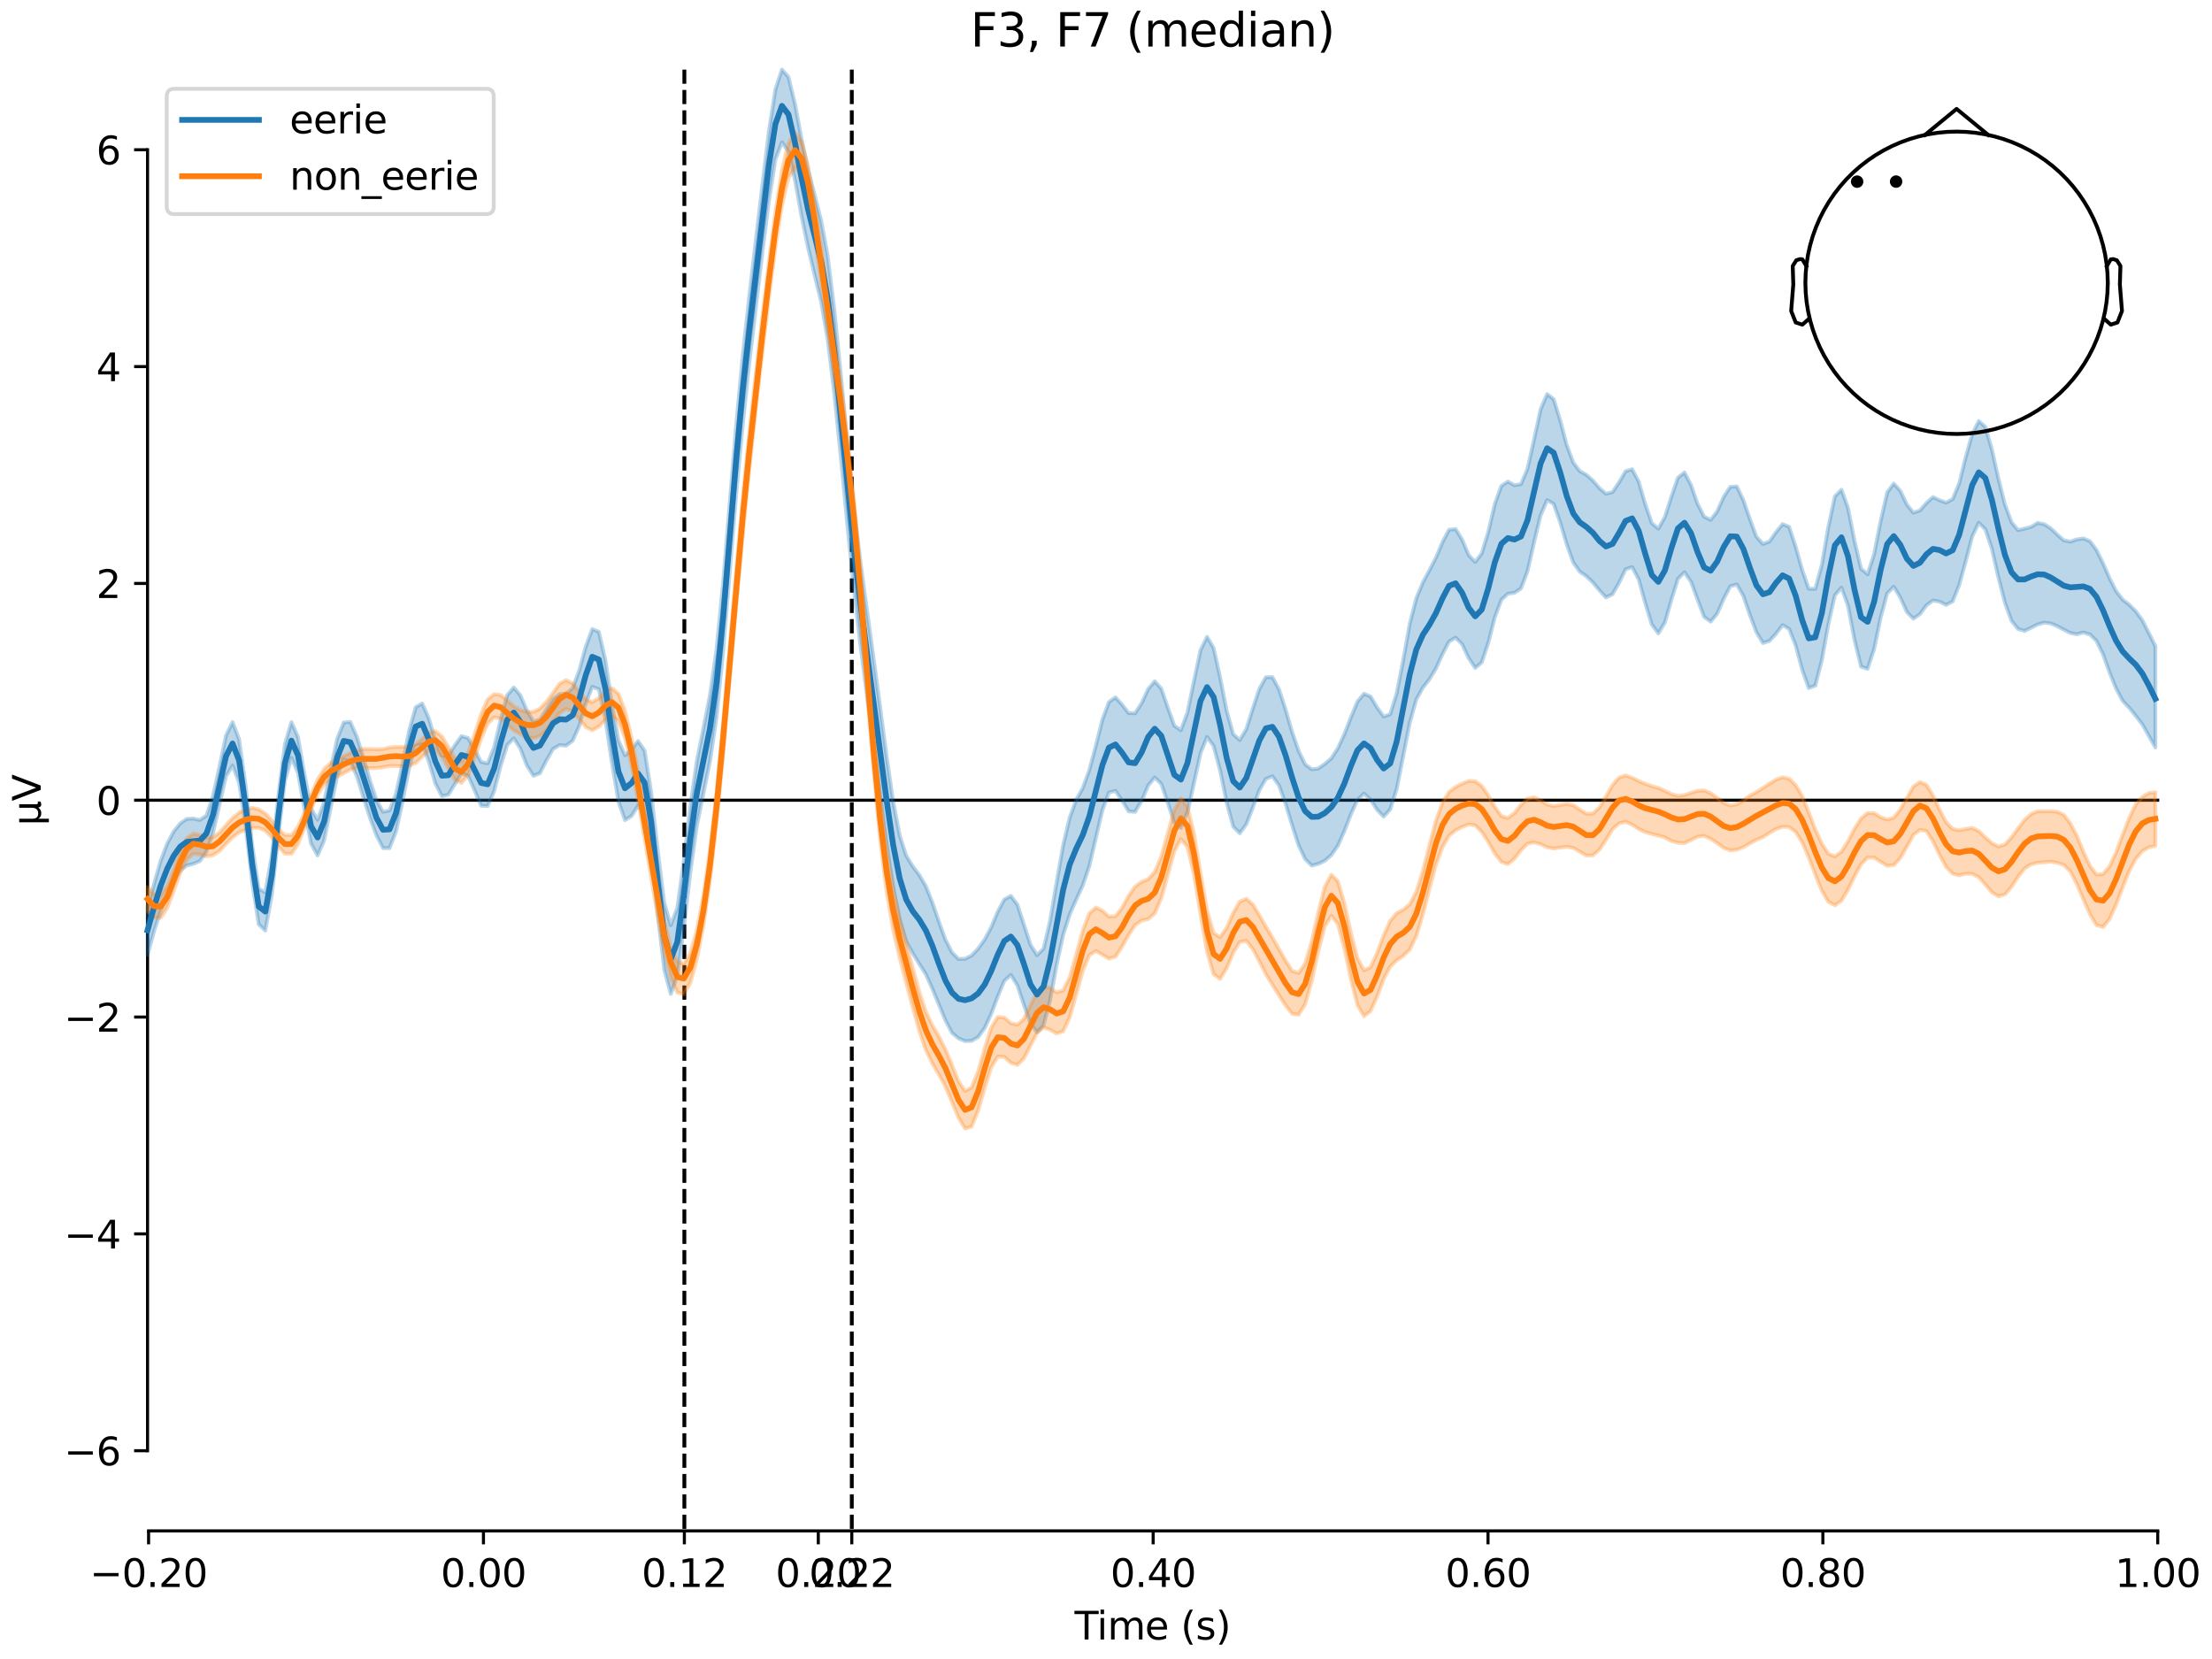 <?xml version="1.0" encoding="utf-8" standalone="no"?>
<!DOCTYPE svg PUBLIC "-//W3C//DTD SVG 1.1//EN"
  "http://www.w3.org/Graphics/SVG/1.1/DTD/svg11.dtd">
<svg xmlns:xlink="http://www.w3.org/1999/xlink" width="576pt" height="432pt" viewBox="0 0 576 432" xmlns="http://www.w3.org/2000/svg" version="1.1">
 <defs>
  <style type="text/css">*{stroke-linejoin: round; stroke-linecap: butt}</style>
 </defs>
 <g id="figure_1">
  <g id="patch_1">
   <path d="M 0 432 
L 576 432 
L 576 0 
L 0 0 
z
" style="fill: #ffffff"/>
  </g>
  <g id="axes_1">
   <g id="patch_2">
    <path d="M 38.421 398.644 
L 561.867 398.644 
L 561.867 18.118 
L 38.421 18.118 
L 38.421 398.644 
z
" style="fill: none; opacity: 0"/>
   </g>
   <g id="patch_3">
    <path d="M 38.421 377.765 
L 38.421 38.997 
" style="fill: none; stroke: #000000; stroke-width: 0.8; stroke-linejoin: miter; stroke-linecap: square"/>
   </g>
   <g id="LineCollection_1">
    <path d="M 178.206 18.118 
L 178.206 398.644 
" clip-path="url(#pe62d281d27)" style="fill: none; stroke-dasharray: 3.7,1.6; stroke-dashoffset: 0; stroke: #000000"/>
    <path d="M 221.804 18.118 
L 221.804 398.644 
" clip-path="url(#pe62d281d27)" style="fill: none; stroke-dasharray: 3.7,1.6; stroke-dashoffset: 0; stroke: #000000"/>
   </g>
   <g id="matplotlib.axis_1">
    <g id="xtick_1">
     <g id="line2d_1">
      <defs>
       <path id="m74e152ac90" d="M 0 0 
L 0 3.5 
" style="stroke: #000000; stroke-width: 0.8"/>
      </defs>
      <g>
       <use xlink:href="#m74e152ac90" x="38.693" y="398.644" style="stroke: #000000; stroke-width: 0.8"/>
      </g>
     </g>
     <g id="text_1">
      <!-- −0.20 -->
      <g transform="translate(23.37 413.242) scale(0.1 -0.1)">
       <defs>
        <path id="DejaVuSans-2212" d="M 678 2272 
L 4684 2272 
L 4684 1741 
L 678 1741 
L 678 2272 
z
" transform="scale(0.016)"/>
        <path id="DejaVuSans-30" d="M 2034 4250 
Q 1547 4250 1301 3770 
Q 1056 3291 1056 2328 
Q 1056 1369 1301 889 
Q 1547 409 2034 409 
Q 2525 409 2770 889 
Q 3016 1369 3016 2328 
Q 3016 3291 2770 3770 
Q 2525 4250 2034 4250 
z
M 2034 4750 
Q 2819 4750 3233 4129 
Q 3647 3509 3647 2328 
Q 3647 1150 3233 529 
Q 2819 -91 2034 -91 
Q 1250 -91 836 529 
Q 422 1150 422 2328 
Q 422 3509 836 4129 
Q 1250 4750 2034 4750 
z
" transform="scale(0.016)"/>
        <path id="DejaVuSans-2e" d="M 684 794 
L 1344 794 
L 1344 0 
L 684 0 
L 684 794 
z
" transform="scale(0.016)"/>
        <path id="DejaVuSans-32" d="M 1228 531 
L 3431 531 
L 3431 0 
L 469 0 
L 469 531 
Q 828 903 1448 1529 
Q 2069 2156 2228 2338 
Q 2531 2678 2651 2914 
Q 2772 3150 2772 3378 
Q 2772 3750 2511 3984 
Q 2250 4219 1831 4219 
Q 1534 4219 1204 4116 
Q 875 4013 500 3803 
L 500 4441 
Q 881 4594 1212 4672 
Q 1544 4750 1819 4750 
Q 2544 4750 2975 4387 
Q 3406 4025 3406 3419 
Q 3406 3131 3298 2873 
Q 3191 2616 2906 2266 
Q 2828 2175 2409 1742 
Q 1991 1309 1228 531 
z
" transform="scale(0.016)"/>
       </defs>
       <use xlink:href="#DejaVuSans-2212"/>
       <use xlink:href="#DejaVuSans-30" transform="translate(83.789 0)"/>
       <use xlink:href="#DejaVuSans-2e" transform="translate(147.412 0)"/>
       <use xlink:href="#DejaVuSans-32" transform="translate(179.199 0)"/>
       <use xlink:href="#DejaVuSans-30" transform="translate(242.822 0)"/>
      </g>
     </g>
    </g>
    <g id="xtick_2">
     <g id="line2d_2">
      <g>
       <use xlink:href="#m74e152ac90" x="125.889" y="398.644" style="stroke: #000000; stroke-width: 0.8"/>
      </g>
     </g>
     <g id="text_2">
      <!-- 0.00 -->
      <g transform="translate(114.756 413.242) scale(0.1 -0.1)">
       <use xlink:href="#DejaVuSans-30"/>
       <use xlink:href="#DejaVuSans-2e" transform="translate(63.623 0)"/>
       <use xlink:href="#DejaVuSans-30" transform="translate(95.41 0)"/>
       <use xlink:href="#DejaVuSans-30" transform="translate(159.033 0)"/>
      </g>
     </g>
    </g>
    <g id="xtick_3">
     <g id="line2d_3">
      <g>
       <use xlink:href="#m74e152ac90" x="178.206" y="398.644" style="stroke: #000000; stroke-width: 0.8"/>
      </g>
     </g>
     <g id="text_3">
      <!-- 0.12 -->
      <g transform="translate(167.073 413.242) scale(0.1 -0.1)">
       <defs>
        <path id="DejaVuSans-31" d="M 794 531 
L 1825 531 
L 1825 4091 
L 703 3866 
L 703 4441 
L 1819 4666 
L 2450 4666 
L 2450 531 
L 3481 531 
L 3481 0 
L 794 0 
L 794 531 
z
" transform="scale(0.016)"/>
       </defs>
       <use xlink:href="#DejaVuSans-30"/>
       <use xlink:href="#DejaVuSans-2e" transform="translate(63.623 0)"/>
       <use xlink:href="#DejaVuSans-31" transform="translate(95.41 0)"/>
       <use xlink:href="#DejaVuSans-32" transform="translate(159.033 0)"/>
      </g>
     </g>
    </g>
    <g id="xtick_4">
     <g id="line2d_4">
      <g>
       <use xlink:href="#m74e152ac90" x="213.084" y="398.644" style="stroke: #000000; stroke-width: 0.8"/>
      </g>
     </g>
     <g id="text_4">
      <!-- 0.20 -->
      <g transform="translate(201.952 413.242) scale(0.1 -0.1)">
       <use xlink:href="#DejaVuSans-30"/>
       <use xlink:href="#DejaVuSans-2e" transform="translate(63.623 0)"/>
       <use xlink:href="#DejaVuSans-32" transform="translate(95.41 0)"/>
       <use xlink:href="#DejaVuSans-30" transform="translate(159.033 0)"/>
      </g>
     </g>
    </g>
    <g id="xtick_5">
     <g id="line2d_5">
      <g>
       <use xlink:href="#m74e152ac90" x="221.804" y="398.644" style="stroke: #000000; stroke-width: 0.8"/>
      </g>
     </g>
     <g id="text_5">
      <!-- 0.22 -->
      <g transform="translate(210.671 413.242) scale(0.1 -0.1)">
       <use xlink:href="#DejaVuSans-30"/>
       <use xlink:href="#DejaVuSans-2e" transform="translate(63.623 0)"/>
       <use xlink:href="#DejaVuSans-32" transform="translate(95.41 0)"/>
       <use xlink:href="#DejaVuSans-32" transform="translate(159.033 0)"/>
      </g>
     </g>
    </g>
    <g id="xtick_6">
     <g id="line2d_6">
      <g>
       <use xlink:href="#m74e152ac90" x="300.28" y="398.644" style="stroke: #000000; stroke-width: 0.8"/>
      </g>
     </g>
     <g id="text_6">
      <!-- 0.40 -->
      <g transform="translate(289.147 413.242) scale(0.1 -0.1)">
       <defs>
        <path id="DejaVuSans-34" d="M 2419 4116 
L 825 1625 
L 2419 1625 
L 2419 4116 
z
M 2253 4666 
L 3047 4666 
L 3047 1625 
L 3713 1625 
L 3713 1100 
L 3047 1100 
L 3047 0 
L 2419 0 
L 2419 1100 
L 313 1100 
L 313 1709 
L 2253 4666 
z
" transform="scale(0.016)"/>
       </defs>
       <use xlink:href="#DejaVuSans-30"/>
       <use xlink:href="#DejaVuSans-2e" transform="translate(63.623 0)"/>
       <use xlink:href="#DejaVuSans-34" transform="translate(95.41 0)"/>
       <use xlink:href="#DejaVuSans-30" transform="translate(159.033 0)"/>
      </g>
     </g>
    </g>
    <g id="xtick_7">
     <g id="line2d_7">
      <g>
       <use xlink:href="#m74e152ac90" x="387.476" y="398.644" style="stroke: #000000; stroke-width: 0.8"/>
      </g>
     </g>
     <g id="text_7">
      <!-- 0.60 -->
      <g transform="translate(376.343 413.242) scale(0.1 -0.1)">
       <defs>
        <path id="DejaVuSans-36" d="M 2113 2584 
Q 1688 2584 1439 2293 
Q 1191 2003 1191 1497 
Q 1191 994 1439 701 
Q 1688 409 2113 409 
Q 2538 409 2786 701 
Q 3034 994 3034 1497 
Q 3034 2003 2786 2293 
Q 2538 2584 2113 2584 
z
M 3366 4563 
L 3366 3988 
Q 3128 4100 2886 4159 
Q 2644 4219 2406 4219 
Q 1781 4219 1451 3797 
Q 1122 3375 1075 2522 
Q 1259 2794 1537 2939 
Q 1816 3084 2150 3084 
Q 2853 3084 3261 2657 
Q 3669 2231 3669 1497 
Q 3669 778 3244 343 
Q 2819 -91 2113 -91 
Q 1303 -91 875 529 
Q 447 1150 447 2328 
Q 447 3434 972 4092 
Q 1497 4750 2381 4750 
Q 2619 4750 2861 4703 
Q 3103 4656 3366 4563 
z
" transform="scale(0.016)"/>
       </defs>
       <use xlink:href="#DejaVuSans-30"/>
       <use xlink:href="#DejaVuSans-2e" transform="translate(63.623 0)"/>
       <use xlink:href="#DejaVuSans-36" transform="translate(95.41 0)"/>
       <use xlink:href="#DejaVuSans-30" transform="translate(159.033 0)"/>
      </g>
     </g>
    </g>
    <g id="xtick_8">
     <g id="line2d_8">
      <g>
       <use xlink:href="#m74e152ac90" x="474.671" y="398.644" style="stroke: #000000; stroke-width: 0.8"/>
      </g>
     </g>
     <g id="text_8">
      <!-- 0.80 -->
      <g transform="translate(463.538 413.242) scale(0.1 -0.1)">
       <defs>
        <path id="DejaVuSans-38" d="M 2034 2216 
Q 1584 2216 1326 1975 
Q 1069 1734 1069 1313 
Q 1069 891 1326 650 
Q 1584 409 2034 409 
Q 2484 409 2743 651 
Q 3003 894 3003 1313 
Q 3003 1734 2745 1975 
Q 2488 2216 2034 2216 
z
M 1403 2484 
Q 997 2584 770 2862 
Q 544 3141 544 3541 
Q 544 4100 942 4425 
Q 1341 4750 2034 4750 
Q 2731 4750 3128 4425 
Q 3525 4100 3525 3541 
Q 3525 3141 3298 2862 
Q 3072 2584 2669 2484 
Q 3125 2378 3379 2068 
Q 3634 1759 3634 1313 
Q 3634 634 3220 271 
Q 2806 -91 2034 -91 
Q 1263 -91 848 271 
Q 434 634 434 1313 
Q 434 1759 690 2068 
Q 947 2378 1403 2484 
z
M 1172 3481 
Q 1172 3119 1398 2916 
Q 1625 2713 2034 2713 
Q 2441 2713 2670 2916 
Q 2900 3119 2900 3481 
Q 2900 3844 2670 4047 
Q 2441 4250 2034 4250 
Q 1625 4250 1398 4047 
Q 1172 3844 1172 3481 
z
" transform="scale(0.016)"/>
       </defs>
       <use xlink:href="#DejaVuSans-30"/>
       <use xlink:href="#DejaVuSans-2e" transform="translate(63.623 0)"/>
       <use xlink:href="#DejaVuSans-38" transform="translate(95.41 0)"/>
       <use xlink:href="#DejaVuSans-30" transform="translate(159.033 0)"/>
      </g>
     </g>
    </g>
    <g id="xtick_9">
     <g id="line2d_9">
      <g>
       <use xlink:href="#m74e152ac90" x="561.867" y="398.644" style="stroke: #000000; stroke-width: 0.8"/>
      </g>
     </g>
     <g id="text_9">
      <!-- 1.00 -->
      <g transform="translate(550.734 413.242) scale(0.1 -0.1)">
       <use xlink:href="#DejaVuSans-31"/>
       <use xlink:href="#DejaVuSans-2e" transform="translate(63.623 0)"/>
       <use xlink:href="#DejaVuSans-30" transform="translate(95.41 0)"/>
       <use xlink:href="#DejaVuSans-30" transform="translate(159.033 0)"/>
      </g>
     </g>
    </g>
    <g id="text_10">
     <!-- Time (s) -->
     <g transform="translate(279.815 426.92) scale(0.1 -0.1)">
      <defs>
       <path id="DejaVuSans-54" d="M -19 4666 
L 3928 4666 
L 3928 4134 
L 2272 4134 
L 2272 0 
L 1638 0 
L 1638 4134 
L -19 4134 
L -19 4666 
z
" transform="scale(0.016)"/>
       <path id="DejaVuSans-69" d="M 603 3500 
L 1178 3500 
L 1178 0 
L 603 0 
L 603 3500 
z
M 603 4863 
L 1178 4863 
L 1178 4134 
L 603 4134 
L 603 4863 
z
" transform="scale(0.016)"/>
       <path id="DejaVuSans-6d" d="M 3328 2828 
Q 3544 3216 3844 3400 
Q 4144 3584 4550 3584 
Q 5097 3584 5394 3201 
Q 5691 2819 5691 2113 
L 5691 0 
L 5113 0 
L 5113 2094 
Q 5113 2597 4934 2840 
Q 4756 3084 4391 3084 
Q 3944 3084 3684 2787 
Q 3425 2491 3425 1978 
L 3425 0 
L 2847 0 
L 2847 2094 
Q 2847 2600 2669 2842 
Q 2491 3084 2119 3084 
Q 1678 3084 1418 2786 
Q 1159 2488 1159 1978 
L 1159 0 
L 581 0 
L 581 3500 
L 1159 3500 
L 1159 2956 
Q 1356 3278 1631 3431 
Q 1906 3584 2284 3584 
Q 2666 3584 2933 3390 
Q 3200 3197 3328 2828 
z
" transform="scale(0.016)"/>
       <path id="DejaVuSans-65" d="M 3597 1894 
L 3597 1613 
L 953 1613 
Q 991 1019 1311 708 
Q 1631 397 2203 397 
Q 2534 397 2845 478 
Q 3156 559 3463 722 
L 3463 178 
Q 3153 47 2828 -22 
Q 2503 -91 2169 -91 
Q 1331 -91 842 396 
Q 353 884 353 1716 
Q 353 2575 817 3079 
Q 1281 3584 2069 3584 
Q 2775 3584 3186 3129 
Q 3597 2675 3597 1894 
z
M 3022 2063 
Q 3016 2534 2758 2815 
Q 2500 3097 2075 3097 
Q 1594 3097 1305 2825 
Q 1016 2553 972 2059 
L 3022 2063 
z
" transform="scale(0.016)"/>
       <path id="DejaVuSans-20" transform="scale(0.016)"/>
       <path id="DejaVuSans-28" d="M 1984 4856 
Q 1566 4138 1362 3434 
Q 1159 2731 1159 2009 
Q 1159 1288 1364 580 
Q 1569 -128 1984 -844 
L 1484 -844 
Q 1016 -109 783 600 
Q 550 1309 550 2009 
Q 550 2706 781 3412 
Q 1013 4119 1484 4856 
L 1984 4856 
z
" transform="scale(0.016)"/>
       <path id="DejaVuSans-73" d="M 2834 3397 
L 2834 2853 
Q 2591 2978 2328 3040 
Q 2066 3103 1784 3103 
Q 1356 3103 1142 2972 
Q 928 2841 928 2578 
Q 928 2378 1081 2264 
Q 1234 2150 1697 2047 
L 1894 2003 
Q 2506 1872 2764 1633 
Q 3022 1394 3022 966 
Q 3022 478 2636 193 
Q 2250 -91 1575 -91 
Q 1294 -91 989 -36 
Q 684 19 347 128 
L 347 722 
Q 666 556 975 473 
Q 1284 391 1588 391 
Q 1994 391 2212 530 
Q 2431 669 2431 922 
Q 2431 1156 2273 1281 
Q 2116 1406 1581 1522 
L 1381 1569 
Q 847 1681 609 1914 
Q 372 2147 372 2553 
Q 372 3047 722 3315 
Q 1072 3584 1716 3584 
Q 2034 3584 2315 3537 
Q 2597 3491 2834 3397 
z
" transform="scale(0.016)"/>
       <path id="DejaVuSans-29" d="M 513 4856 
L 1013 4856 
Q 1481 4119 1714 3412 
Q 1947 2706 1947 2009 
Q 1947 1309 1714 600 
Q 1481 -109 1013 -844 
L 513 -844 
Q 928 -128 1133 580 
Q 1338 1288 1338 2009 
Q 1338 2731 1133 3434 
Q 928 4138 513 4856 
z
" transform="scale(0.016)"/>
      </defs>
      <use xlink:href="#DejaVuSans-54"/>
      <use xlink:href="#DejaVuSans-69" transform="translate(57.959 0)"/>
      <use xlink:href="#DejaVuSans-6d" transform="translate(85.742 0)"/>
      <use xlink:href="#DejaVuSans-65" transform="translate(183.154 0)"/>
      <use xlink:href="#DejaVuSans-20" transform="translate(244.678 0)"/>
      <use xlink:href="#DejaVuSans-28" transform="translate(276.465 0)"/>
      <use xlink:href="#DejaVuSans-73" transform="translate(315.479 0)"/>
      <use xlink:href="#DejaVuSans-29" transform="translate(367.578 0)"/>
     </g>
    </g>
   </g>
   <g id="matplotlib.axis_2">
    <g id="ytick_1">
     <g id="line2d_10">
      <defs>
       <path id="m8a4a63b1e6" d="M 0 0 
L -3.5 0 
" style="stroke: #000000; stroke-width: 0.8"/>
      </defs>
      <g>
       <use xlink:href="#m8a4a63b1e6" x="38.421" y="377.765" style="stroke: #000000; stroke-width: 0.8"/>
      </g>
     </g>
     <g id="text_11">
      <!-- −6 -->
      <g transform="translate(16.678 381.564) scale(0.1 -0.1)">
       <use xlink:href="#DejaVuSans-2212"/>
       <use xlink:href="#DejaVuSans-36" transform="translate(83.789 0)"/>
      </g>
     </g>
    </g>
    <g id="ytick_2">
     <g id="line2d_11">
      <g>
       <use xlink:href="#m8a4a63b1e6" x="38.421" y="321.303" style="stroke: #000000; stroke-width: 0.8"/>
      </g>
     </g>
     <g id="text_12">
      <!-- −4 -->
      <g transform="translate(16.678 325.103) scale(0.1 -0.1)">
       <use xlink:href="#DejaVuSans-2212"/>
       <use xlink:href="#DejaVuSans-34" transform="translate(83.789 0)"/>
      </g>
     </g>
    </g>
    <g id="ytick_3">
     <g id="line2d_12">
      <g>
       <use xlink:href="#m8a4a63b1e6" x="38.421" y="264.842" style="stroke: #000000; stroke-width: 0.8"/>
      </g>
     </g>
     <g id="text_13">
      <!-- −2 -->
      <g transform="translate(16.678 268.641) scale(0.1 -0.1)">
       <use xlink:href="#DejaVuSans-2212"/>
       <use xlink:href="#DejaVuSans-32" transform="translate(83.789 0)"/>
      </g>
     </g>
    </g>
    <g id="ytick_4">
     <g id="line2d_13">
      <g>
       <use xlink:href="#m8a4a63b1e6" x="38.421" y="208.381" style="stroke: #000000; stroke-width: 0.8"/>
      </g>
     </g>
     <g id="text_14">
      <!-- 0 -->
      <g transform="translate(25.058 212.18) scale(0.1 -0.1)">
       <use xlink:href="#DejaVuSans-30"/>
      </g>
     </g>
    </g>
    <g id="ytick_5">
     <g id="line2d_14">
      <g>
       <use xlink:href="#m8a4a63b1e6" x="38.421" y="151.92" style="stroke: #000000; stroke-width: 0.8"/>
      </g>
     </g>
     <g id="text_15">
      <!-- 2 -->
      <g transform="translate(25.058 155.719) scale(0.1 -0.1)">
       <use xlink:href="#DejaVuSans-32"/>
      </g>
     </g>
    </g>
    <g id="ytick_6">
     <g id="line2d_15">
      <g>
       <use xlink:href="#m8a4a63b1e6" x="38.421" y="95.459" style="stroke: #000000; stroke-width: 0.8"/>
      </g>
     </g>
     <g id="text_16">
      <!-- 4 -->
      <g transform="translate(25.058 99.258) scale(0.1 -0.1)">
       <use xlink:href="#DejaVuSans-34"/>
      </g>
     </g>
    </g>
    <g id="ytick_7">
     <g id="line2d_16">
      <g>
       <use xlink:href="#m8a4a63b1e6" x="38.421" y="38.997" style="stroke: #000000; stroke-width: 0.8"/>
      </g>
     </g>
     <g id="text_17">
      <!-- 6 -->
      <g transform="translate(25.058 42.797) scale(0.1 -0.1)">
       <use xlink:href="#DejaVuSans-36"/>
      </g>
     </g>
    </g>
    <g id="text_18">
     <!-- µV -->
     <g transform="translate(10.599 214.982) rotate(-90) scale(0.1 -0.1)">
      <defs>
       <path id="DejaVuSans-b5" d="M 544 -1331 
L 544 3500 
L 1119 3500 
L 1119 1325 
Q 1119 872 1334 640 
Q 1550 409 1972 409 
Q 2434 409 2667 671 
Q 2900 934 2900 1459 
L 2900 3500 
L 3475 3500 
L 3475 806 
Q 3475 619 3529 530 
Q 3584 441 3700 441 
Q 3728 441 3778 458 
Q 3828 475 3916 513 
L 3916 50 
Q 3788 -22 3673 -56 
Q 3559 -91 3450 -91 
Q 3234 -91 3106 31 
Q 2978 153 2931 403 
Q 2775 156 2548 32 
Q 2322 -91 2016 -91 
Q 1697 -91 1473 31 
Q 1250 153 1119 397 
L 1119 -1331 
L 544 -1331 
z
" transform="scale(0.016)"/>
       <path id="DejaVuSans-56" d="M 1831 0 
L 50 4666 
L 709 4666 
L 2188 738 
L 3669 4666 
L 4325 4666 
L 2547 0 
L 1831 0 
z
" transform="scale(0.016)"/>
      </defs>
      <use xlink:href="#DejaVuSans-b5"/>
      <use xlink:href="#DejaVuSans-56" transform="translate(63.623 0)"/>
     </g>
    </g>
   </g>
   <g id="patch_4">
    <path d="M 38.693 398.644 
L 561.867 398.644 
" style="fill: none; stroke: #000000; stroke-width: 0.8; stroke-linejoin: miter; stroke-linecap: square"/>
   </g>
   <g id="patch_5">
    <path d="M 38.421 208.381 
L 561.867 208.381 
" style="fill: none; stroke: #000000; stroke-width: 0.8; stroke-linejoin: miter; stroke-linecap: square"/>
   </g>
   <g id="text_19">
    <!-- F3, F7 (median) -->
    <g transform="translate(252.713 12.118) scale(0.12 -0.12)">
     <defs>
      <path id="DejaVuSans-46" d="M 628 4666 
L 3309 4666 
L 3309 4134 
L 1259 4134 
L 1259 2759 
L 3109 2759 
L 3109 2228 
L 1259 2228 
L 1259 0 
L 628 0 
L 628 4666 
z
" transform="scale(0.016)"/>
      <path id="DejaVuSans-33" d="M 2597 2516 
Q 3050 2419 3304 2112 
Q 3559 1806 3559 1356 
Q 3559 666 3084 287 
Q 2609 -91 1734 -91 
Q 1441 -91 1130 -33 
Q 819 25 488 141 
L 488 750 
Q 750 597 1062 519 
Q 1375 441 1716 441 
Q 2309 441 2620 675 
Q 2931 909 2931 1356 
Q 2931 1769 2642 2001 
Q 2353 2234 1838 2234 
L 1294 2234 
L 1294 2753 
L 1863 2753 
Q 2328 2753 2575 2939 
Q 2822 3125 2822 3475 
Q 2822 3834 2567 4026 
Q 2313 4219 1838 4219 
Q 1578 4219 1281 4162 
Q 984 4106 628 3988 
L 628 4550 
Q 988 4650 1302 4700 
Q 1616 4750 1894 4750 
Q 2613 4750 3031 4423 
Q 3450 4097 3450 3541 
Q 3450 3153 3228 2886 
Q 3006 2619 2597 2516 
z
" transform="scale(0.016)"/>
      <path id="DejaVuSans-2c" d="M 750 794 
L 1409 794 
L 1409 256 
L 897 -744 
L 494 -744 
L 750 256 
L 750 794 
z
" transform="scale(0.016)"/>
      <path id="DejaVuSans-37" d="M 525 4666 
L 3525 4666 
L 3525 4397 
L 1831 0 
L 1172 0 
L 2766 4134 
L 525 4134 
L 525 4666 
z
" transform="scale(0.016)"/>
      <path id="DejaVuSans-64" d="M 2906 2969 
L 2906 4863 
L 3481 4863 
L 3481 0 
L 2906 0 
L 2906 525 
Q 2725 213 2448 61 
Q 2172 -91 1784 -91 
Q 1150 -91 751 415 
Q 353 922 353 1747 
Q 353 2572 751 3078 
Q 1150 3584 1784 3584 
Q 2172 3584 2448 3432 
Q 2725 3281 2906 2969 
z
M 947 1747 
Q 947 1113 1208 752 
Q 1469 391 1925 391 
Q 2381 391 2643 752 
Q 2906 1113 2906 1747 
Q 2906 2381 2643 2742 
Q 2381 3103 1925 3103 
Q 1469 3103 1208 2742 
Q 947 2381 947 1747 
z
" transform="scale(0.016)"/>
      <path id="DejaVuSans-61" d="M 2194 1759 
Q 1497 1759 1228 1600 
Q 959 1441 959 1056 
Q 959 750 1161 570 
Q 1363 391 1709 391 
Q 2188 391 2477 730 
Q 2766 1069 2766 1631 
L 2766 1759 
L 2194 1759 
z
M 3341 1997 
L 3341 0 
L 2766 0 
L 2766 531 
Q 2569 213 2275 61 
Q 1981 -91 1556 -91 
Q 1019 -91 701 211 
Q 384 513 384 1019 
Q 384 1609 779 1909 
Q 1175 2209 1959 2209 
L 2766 2209 
L 2766 2266 
Q 2766 2663 2505 2880 
Q 2244 3097 1772 3097 
Q 1472 3097 1187 3025 
Q 903 2953 641 2809 
L 641 3341 
Q 956 3463 1253 3523 
Q 1550 3584 1831 3584 
Q 2591 3584 2966 3190 
Q 3341 2797 3341 1997 
z
" transform="scale(0.016)"/>
      <path id="DejaVuSans-6e" d="M 3513 2113 
L 3513 0 
L 2938 0 
L 2938 2094 
Q 2938 2591 2744 2837 
Q 2550 3084 2163 3084 
Q 1697 3084 1428 2787 
Q 1159 2491 1159 1978 
L 1159 0 
L 581 0 
L 581 3500 
L 1159 3500 
L 1159 2956 
Q 1366 3272 1645 3428 
Q 1925 3584 2291 3584 
Q 2894 3584 3203 3211 
Q 3513 2838 3513 2113 
z
" transform="scale(0.016)"/>
     </defs>
     <use xlink:href="#DejaVuSans-46"/>
     <use xlink:href="#DejaVuSans-33" transform="translate(57.52 0)"/>
     <use xlink:href="#DejaVuSans-2c" transform="translate(121.143 0)"/>
     <use xlink:href="#DejaVuSans-20" transform="translate(152.93 0)"/>
     <use xlink:href="#DejaVuSans-46" transform="translate(184.717 0)"/>
     <use xlink:href="#DejaVuSans-37" transform="translate(242.236 0)"/>
     <use xlink:href="#DejaVuSans-20" transform="translate(305.859 0)"/>
     <use xlink:href="#DejaVuSans-28" transform="translate(337.646 0)"/>
     <use xlink:href="#DejaVuSans-6d" transform="translate(376.66 0)"/>
     <use xlink:href="#DejaVuSans-65" transform="translate(474.072 0)"/>
     <use xlink:href="#DejaVuSans-64" transform="translate(535.596 0)"/>
     <use xlink:href="#DejaVuSans-69" transform="translate(599.072 0)"/>
     <use xlink:href="#DejaVuSans-61" transform="translate(626.855 0)"/>
     <use xlink:href="#DejaVuSans-6e" transform="translate(688.135 0)"/>
     <use xlink:href="#DejaVuSans-29" transform="translate(751.514 0)"/>
    </g>
   </g>
   <g id="legend_1">
    <g id="patch_6">
     <path d="M 45.421 55.753 
L 126.563 55.753 
Q 128.563 55.753 128.563 53.753 
L 128.563 25.118 
Q 128.563 23.118 126.563 23.118 
L 45.421 23.118 
Q 43.421 23.118 43.421 25.118 
L 43.421 53.753 
Q 43.421 55.753 45.421 55.753 
z
" style="fill: #ffffff; opacity: 0.8; stroke: #cccccc; stroke-linejoin: miter"/>
    </g>
    <g id="line2d_17">
     <path d="M 47.421 31.217 
L 57.421 31.217 
L 67.421 31.217 
" style="fill: none; stroke: #1f77b4; stroke-width: 1.5; stroke-linecap: square"/>
    </g>
    <g id="text_20">
     <!-- eerie -->
     <g transform="translate(75.421 34.717) scale(0.1 -0.1)">
      <defs>
       <path id="DejaVuSans-72" d="M 2631 2963 
Q 2534 3019 2420 3045 
Q 2306 3072 2169 3072 
Q 1681 3072 1420 2755 
Q 1159 2438 1159 1844 
L 1159 0 
L 581 0 
L 581 3500 
L 1159 3500 
L 1159 2956 
Q 1341 3275 1631 3429 
Q 1922 3584 2338 3584 
Q 2397 3584 2469 3576 
Q 2541 3569 2628 3553 
L 2631 2963 
z
" transform="scale(0.016)"/>
      </defs>
      <use xlink:href="#DejaVuSans-65"/>
      <use xlink:href="#DejaVuSans-65" transform="translate(61.523 0)"/>
      <use xlink:href="#DejaVuSans-72" transform="translate(123.047 0)"/>
      <use xlink:href="#DejaVuSans-69" transform="translate(164.16 0)"/>
      <use xlink:href="#DejaVuSans-65" transform="translate(191.943 0)"/>
     </g>
    </g>
    <g id="line2d_18">
     <path d="M 47.421 45.895 
L 57.421 45.895 
L 67.421 45.895 
" style="fill: none; stroke: #ff7f0e; stroke-width: 1.5; stroke-linecap: square"/>
    </g>
    <g id="text_21">
     <!-- non_eerie -->
     <g transform="translate(75.421 49.395) scale(0.1 -0.1)">
      <defs>
       <path id="DejaVuSans-6f" d="M 1959 3097 
Q 1497 3097 1228 2736 
Q 959 2375 959 1747 
Q 959 1119 1226 758 
Q 1494 397 1959 397 
Q 2419 397 2687 759 
Q 2956 1122 2956 1747 
Q 2956 2369 2687 2733 
Q 2419 3097 1959 3097 
z
M 1959 3584 
Q 2709 3584 3137 3096 
Q 3566 2609 3566 1747 
Q 3566 888 3137 398 
Q 2709 -91 1959 -91 
Q 1206 -91 779 398 
Q 353 888 353 1747 
Q 353 2609 779 3096 
Q 1206 3584 1959 3584 
z
" transform="scale(0.016)"/>
       <path id="DejaVuSans-5f" d="M 3263 -1063 
L 3263 -1509 
L -63 -1509 
L -63 -1063 
L 3263 -1063 
z
" transform="scale(0.016)"/>
      </defs>
      <use xlink:href="#DejaVuSans-6e"/>
      <use xlink:href="#DejaVuSans-6f" transform="translate(63.379 0)"/>
      <use xlink:href="#DejaVuSans-6e" transform="translate(124.561 0)"/>
      <use xlink:href="#DejaVuSans-5f" transform="translate(187.939 0)"/>
      <use xlink:href="#DejaVuSans-65" transform="translate(237.939 0)"/>
      <use xlink:href="#DejaVuSans-65" transform="translate(299.463 0)"/>
      <use xlink:href="#DejaVuSans-72" transform="translate(360.986 0)"/>
      <use xlink:href="#DejaVuSans-69" transform="translate(402.1 0)"/>
      <use xlink:href="#DejaVuSans-65" transform="translate(429.883 0)"/>
     </g>
    </g>
   </g>
   <g id="FillBetweenPolyCollection_1">
    <defs>
     <path id="madbe95d743" d="M 38.421 -195.828 
L 38.421 -183.341 
L 40.124 -189.529 
L 41.827 -194.731 
L 43.53 -198.987 
L 45.233 -202.581 
L 46.936 -205.368 
L 48.639 -206.623 
L 50.342 -207.055 
L 52.045 -207.782 
L 53.748 -210.14 
L 55.451 -215.012 
L 57.154 -222.471 
L 58.857 -229.874 
L 60.56 -232.65 
L 62.263 -228.189 
L 63.966 -216.832 
L 65.669 -202.226 
L 67.372 -191.298 
L 69.075 -189.68 
L 70.778 -198.906 
L 72.481 -214.447 
L 74.184 -228.674 
L 75.887 -234.639 
L 77.59 -230.793 
L 79.294 -221.177 
L 80.997 -212.315 
L 82.7 -209.236 
L 84.403 -213.142 
L 86.106 -221.596 
L 87.809 -229.926 
L 89.512 -234.243 
L 91.215 -233.62 
L 92.918 -229.931 
L 94.621 -224.393 
L 96.324 -219.117 
L 98.027 -214.482 
L 99.73 -211.16 
L 101.433 -211.145 
L 103.136 -215.496 
L 104.839 -223.368 
L 106.542 -232.01 
L 108.245 -237.767 
L 109.948 -238.168 
L 111.651 -233.774 
L 113.354 -228.019 
L 115.057 -224.682 
L 116.76 -225.072 
L 118.463 -227.836 
L 120.166 -230.568 
L 121.87 -230.021 
L 123.573 -226.204 
L 125.276 -222.201 
L 126.979 -222.076 
L 128.682 -226.011 
L 130.385 -232.643 
L 132.088 -238.006 
L 133.791 -239.74 
L 135.494 -237.058 
L 137.197 -232.654 
L 138.9 -229.989 
L 140.603 -230.665 
L 142.306 -234.001 
L 144.009 -236.961 
L 145.712 -237.973 
L 147.415 -237.834 
L 149.118 -239.091 
L 150.821 -242.907 
L 152.524 -248.748 
L 154.227 -253.168 
L 155.93 -252.527 
L 157.633 -244.8 
L 159.336 -233.444 
L 161.039 -223.333 
L 162.742 -218.438 
L 164.446 -219.521 
L 166.149 -222.193 
L 167.852 -219.93 
L 169.555 -209.886 
L 171.258 -194.23 
L 172.961 -179.538 
L 174.664 -173.174 
L 176.367 -177.725 
L 178.07 -190.245 
L 179.773 -204.966 
L 181.476 -217.094 
L 183.179 -225.381 
L 184.882 -233.761 
L 186.585 -245.293 
L 188.288 -262.354 
L 189.991 -282.686 
L 191.694 -303.298 
L 193.397 -321.425 
L 195.1 -337.358 
L 196.803 -351.778 
L 198.506 -366.219 
L 200.209 -379.598 
L 201.912 -390.491 
L 203.615 -394.933 
L 205.318 -392.517 
L 207.022 -385.092 
L 208.725 -375.695 
L 210.428 -367.442 
L 212.131 -360.39 
L 213.834 -353.402 
L 215.537 -343.586 
L 217.24 -329.612 
L 218.943 -313.064 
L 220.646 -295.398 
L 222.349 -278.758 
L 224.052 -264.104 
L 225.755 -250.984 
L 227.458 -238.216 
L 229.161 -225.119 
L 230.864 -212.208 
L 232.567 -201.153 
L 234.27 -192.56 
L 235.973 -186.85 
L 237.676 -183.783 
L 239.379 -180.993 
L 241.082 -178.319 
L 242.785 -174.523 
L 244.488 -170.419 
L 246.191 -166.307 
L 247.894 -163.056 
L 249.598 -161.61 
L 251.301 -160.897 
L 253.004 -160.972 
L 254.707 -161.944 
L 256.41 -164.321 
L 258.113 -167.978 
L 259.816 -172.521 
L 261.519 -176.576 
L 263.222 -178.127 
L 264.925 -175.399 
L 266.628 -170.314 
L 268.331 -165.467 
L 270.034 -163.201 
L 271.737 -164.994 
L 273.44 -171.526 
L 275.143 -180.732 
L 276.846 -188.519 
L 278.549 -193.871 
L 280.252 -197.754 
L 281.955 -201.456 
L 283.658 -206.453 
L 285.361 -213.781 
L 287.064 -221 
L 288.767 -225.638 
L 290.47 -226.053 
L 292.174 -223.568 
L 293.877 -220.734 
L 295.58 -220.598 
L 297.283 -223.474 
L 298.986 -227.459 
L 300.689 -229.551 
L 302.392 -227.879 
L 304.095 -222.975 
L 305.798 -217.686 
L 307.501 -216.401 
L 309.204 -220.402 
L 310.907 -228.033 
L 312.61 -235.848 
L 314.313 -240.091 
L 316.016 -237.746 
L 317.719 -231.348 
L 319.422 -223.003 
L 321.125 -216.752 
L 322.828 -215.011 
L 324.531 -217.346 
L 326.234 -221.716 
L 327.937 -226.251 
L 329.64 -229.194 
L 331.343 -229.849 
L 333.046 -227.49 
L 334.75 -222.744 
L 336.453 -217.139 
L 338.156 -211.862 
L 339.859 -208.284 
L 341.562 -206.602 
L 343.265 -207.038 
L 344.968 -207.858 
L 346.671 -209.345 
L 348.374 -211.776 
L 350.077 -215.587 
L 351.78 -219.973 
L 353.483 -223.728 
L 355.186 -225.361 
L 356.889 -223.81 
L 358.592 -221.127 
L 360.295 -219.347 
L 361.998 -221.23 
L 363.701 -226.581 
L 365.404 -235.134 
L 367.107 -243.819 
L 368.81 -249.858 
L 370.513 -252.925 
L 372.216 -255.109 
L 373.919 -257.923 
L 375.622 -261.659 
L 377.326 -264.941 
L 379.029 -265.958 
L 380.732 -264.231 
L 382.435 -260.613 
L 384.138 -258.074 
L 385.841 -259.505 
L 387.544 -264.578 
L 389.247 -271.248 
L 390.95 -275.812 
L 392.653 -277.388 
L 394.356 -277.628 
L 396.059 -278.765 
L 397.762 -283.247 
L 399.465 -290.781 
L 401.168 -297.795 
L 402.871 -301.777 
L 404.574 -300.777 
L 406.277 -295.962 
L 407.98 -290.254 
L 409.683 -285.517 
L 411.386 -283.127 
L 413.089 -281.95 
L 414.792 -280.318 
L 416.495 -278.278 
L 418.198 -276.427 
L 419.902 -277.258 
L 421.605 -280.25 
L 423.308 -283.753 
L 425.011 -284.332 
L 426.714 -281.137 
L 428.417 -274.96 
L 430.12 -269.389 
L 431.823 -267.065 
L 433.526 -269.873 
L 435.229 -275.788 
L 436.932 -281.265 
L 438.635 -282.993 
L 440.338 -280.492 
L 442.041 -275.885 
L 443.744 -271.382 
L 445.447 -270.121 
L 447.15 -272.183 
L 448.853 -276.071 
L 450.556 -279.329 
L 452.259 -279.826 
L 453.962 -276.814 
L 455.665 -271.872 
L 457.368 -267.368 
L 459.071 -264.558 
L 460.774 -265.105 
L 462.478 -266.976 
L 464.181 -269.231 
L 465.884 -268.228 
L 467.587 -263.925 
L 469.29 -257.603 
L 470.993 -252.835 
L 472.696 -253.478 
L 474.399 -260.063 
L 476.102 -269.449 
L 477.805 -276.989 
L 479.508 -278.983 
L 481.211 -274.289 
L 482.914 -265.361 
L 484.617 -258.408 
L 486.32 -257.836 
L 488.023 -263.02 
L 489.726 -271.198 
L 491.429 -277.527 
L 493.132 -279.203 
L 494.835 -276.409 
L 496.538 -272.636 
L 498.241 -270.889 
L 499.944 -272.076 
L 501.647 -274.383 
L 503.35 -275.627 
L 505.054 -275.329 
L 506.757 -274.481 
L 508.46 -275.392 
L 510.163 -279.643 
L 511.866 -285.808 
L 513.569 -292.322 
L 515.272 -295.87 
L 516.975 -294.159 
L 518.678 -289.087 
L 520.381 -281.641 
L 522.084 -275.045 
L 523.787 -270.359 
L 525.49 -268.218 
L 527.193 -267.704 
L 528.896 -268.542 
L 530.599 -269.384 
L 532.302 -269.874 
L 534.005 -269.66 
L 535.708 -268.944 
L 537.411 -268.025 
L 539.114 -267.166 
L 540.817 -266.846 
L 542.52 -267.313 
L 544.223 -266.781 
L 545.926 -265.103 
L 547.63 -261.605 
L 549.333 -256.867 
L 551.036 -252.687 
L 552.739 -249.491 
L 554.442 -247.694 
L 556.145 -245.603 
L 557.848 -243.378 
L 559.551 -240.4 
L 561.254 -237.35 
L 561.254 -263.734 
L 561.254 -263.734 
L 559.551 -267.16 
L 557.848 -270.507 
L 556.145 -272.828 
L 554.442 -274.536 
L 552.739 -275.867 
L 551.036 -278.059 
L 549.333 -281.404 
L 547.63 -285.324 
L 545.926 -288.769 
L 544.223 -291.053 
L 542.52 -291.802 
L 540.817 -291.546 
L 539.114 -290.963 
L 537.411 -291.271 
L 535.708 -292.789 
L 534.005 -294.43 
L 532.302 -295.506 
L 530.599 -295.831 
L 528.896 -294.792 
L 527.193 -294.355 
L 525.49 -293.946 
L 523.787 -296.008 
L 522.084 -300.599 
L 520.381 -307.388 
L 518.678 -314.986 
L 516.975 -320.858 
L 515.272 -322.346 
L 513.569 -319.003 
L 511.866 -312.948 
L 510.163 -306.108 
L 508.46 -302.019 
L 506.757 -301.114 
L 505.054 -301.742 
L 503.35 -302.563 
L 501.647 -301.033 
L 499.944 -299.074 
L 498.241 -298.483 
L 496.538 -300.631 
L 494.835 -304.178 
L 493.132 -306.083 
L 491.429 -303.773 
L 489.726 -296.355 
L 488.023 -287.723 
L 486.32 -282.458 
L 484.617 -283.906 
L 482.914 -291.119 
L 481.211 -299.765 
L 479.508 -304.475 
L 477.805 -302.752 
L 476.102 -294.798 
L 474.399 -284.884 
L 472.696 -278.655 
L 470.993 -278.701 
L 469.29 -283.58 
L 467.587 -289.631 
L 465.884 -294.814 
L 464.181 -295.526 
L 462.478 -293.437 
L 460.774 -290.992 
L 459.071 -290.363 
L 457.368 -292.235 
L 455.665 -296.831 
L 453.962 -301.773 
L 452.259 -305.333 
L 450.556 -305.22 
L 448.853 -302.629 
L 447.15 -298.819 
L 445.447 -296.613 
L 443.744 -297.476 
L 442.041 -300.798 
L 440.338 -305.709 
L 438.635 -308.962 
L 436.932 -307.613 
L 435.229 -302.657 
L 433.526 -297.348 
L 431.823 -294.332 
L 430.12 -295.777 
L 428.417 -300.724 
L 426.714 -306.576 
L 425.011 -309.808 
L 423.308 -309.286 
L 421.605 -306.421 
L 419.902 -303.856 
L 418.198 -303.427 
L 416.495 -304.883 
L 414.792 -306.847 
L 413.089 -308.356 
L 411.386 -309.303 
L 409.683 -311.527 
L 407.98 -316.083 
L 406.277 -322.532 
L 404.574 -328.044 
L 402.871 -329.373 
L 401.168 -325.392 
L 399.465 -317.516 
L 397.762 -309.951 
L 396.059 -305.913 
L 394.356 -305.648 
L 392.653 -306.6 
L 390.95 -305.47 
L 389.247 -300.755 
L 387.544 -293.486 
L 385.841 -287.884 
L 384.138 -285.653 
L 382.435 -287.442 
L 380.732 -291.505 
L 379.029 -294.247 
L 377.326 -294.042 
L 375.622 -290.833 
L 373.919 -286.775 
L 372.216 -283.507 
L 370.513 -280.312 
L 368.81 -276.238 
L 367.107 -269.615 
L 365.404 -260.141 
L 363.701 -251.486 
L 361.998 -246.003 
L 360.295 -245.416 
L 358.592 -247.781 
L 356.889 -250.637 
L 355.186 -251.354 
L 353.483 -249.306 
L 351.78 -245.198 
L 350.077 -240.851 
L 348.374 -237.15 
L 346.671 -234.529 
L 344.968 -233.067 
L 343.265 -231.862 
L 341.562 -231.683 
L 339.859 -232.96 
L 338.156 -236.479 
L 336.453 -241.434 
L 334.75 -247.287 
L 333.046 -252.51 
L 331.343 -255.654 
L 329.64 -255.651 
L 327.937 -252.619 
L 326.234 -247.52 
L 324.531 -242.121 
L 322.828 -239.283 
L 321.125 -240.829 
L 319.422 -246.915 
L 317.719 -255.63 
L 316.016 -263.276 
L 314.313 -266.174 
L 312.61 -262.681 
L 310.907 -254.675 
L 309.204 -246.419 
L 307.501 -241.86 
L 305.798 -243.002 
L 304.095 -247.757 
L 302.392 -252.668 
L 300.689 -254.602 
L 298.986 -252.577 
L 297.283 -248.89 
L 295.58 -246.275 
L 293.877 -246.314 
L 292.174 -248.526 
L 290.47 -250.409 
L 288.767 -249.184 
L 287.064 -244.596 
L 285.361 -237.827 
L 283.658 -231.469 
L 281.955 -226.783 
L 280.252 -223.749 
L 278.549 -219.115 
L 276.846 -211.912 
L 275.143 -202.288 
L 273.44 -192.202 
L 271.737 -184.962 
L 270.034 -183.286 
L 268.331 -185.992 
L 266.628 -191.229 
L 264.925 -196.447 
L 263.222 -198.703 
L 261.519 -197.786 
L 259.816 -194.604 
L 258.113 -190.554 
L 256.41 -187.368 
L 254.707 -184.969 
L 253.004 -183.182 
L 251.301 -182.33 
L 249.598 -182.284 
L 247.894 -183.984 
L 246.191 -187.322 
L 244.488 -191.999 
L 242.785 -196.989 
L 241.082 -201.266 
L 239.379 -204.142 
L 237.676 -206.422 
L 235.973 -209.185 
L 234.27 -214.461 
L 232.567 -223.345 
L 230.864 -235.105 
L 229.161 -248.031 
L 227.458 -260.743 
L 225.755 -273.117 
L 224.052 -285.638 
L 222.349 -299.978 
L 220.646 -316.367 
L 218.943 -334.46 
L 217.24 -351.434 
L 215.537 -365.29 
L 213.834 -374.524 
L 212.131 -381.207 
L 210.428 -387.684 
L 208.725 -395.786 
L 207.022 -404.904 
L 205.318 -411.93 
L 203.615 -413.882 
L 201.912 -408.713 
L 200.209 -397.734 
L 198.506 -383.636 
L 196.803 -369.297 
L 195.1 -354.79 
L 193.397 -339.395 
L 191.694 -321.173 
L 189.991 -300.624 
L 188.288 -280.109 
L 186.585 -262.89 
L 184.882 -251.008 
L 183.179 -242.422 
L 181.476 -233.935 
L 179.773 -222.165 
L 178.07 -207.822 
L 176.367 -195.548 
L 174.664 -191.079 
L 172.961 -196.939 
L 171.258 -210.71 
L 169.555 -225.806 
L 167.852 -236.539 
L 166.149 -239.016 
L 164.446 -236.833 
L 162.742 -235.319 
L 161.039 -239.207 
L 159.336 -248.76 
L 157.633 -260.156 
L 155.93 -267.486 
L 154.227 -268.18 
L 152.524 -263.596 
L 150.821 -257.367 
L 149.118 -252.833 
L 147.415 -251.344 
L 145.712 -251.283 
L 144.009 -250.038 
L 142.306 -247.362 
L 140.603 -244.65 
L 138.9 -244.158 
L 137.197 -247.004 
L 135.494 -250.953 
L 133.791 -252.973 
L 132.088 -251.001 
L 130.385 -244.658 
L 128.682 -237.448 
L 126.979 -233.225 
L 125.276 -233.59 
L 123.573 -236.894 
L 121.87 -239.823 
L 120.166 -240.309 
L 118.463 -237.945 
L 116.76 -235.246 
L 115.057 -235.23 
L 113.354 -239.283 
L 111.651 -244.978 
L 109.948 -248.82 
L 108.245 -247.823 
L 106.542 -241.78 
L 104.839 -233.223 
L 103.136 -225.366 
L 101.433 -220.953 
L 99.73 -220.606 
L 98.027 -223.688 
L 96.324 -228.821 
L 94.621 -234.793 
L 92.918 -240.193 
L 91.215 -244.031 
L 89.512 -243.863 
L 87.809 -239.643 
L 86.106 -231.569 
L 84.403 -223.097 
L 82.7 -218.529 
L 80.997 -221.454 
L 79.294 -230.328 
L 77.59 -240.116 
L 75.887 -243.94 
L 74.184 -238.21 
L 72.481 -224.682 
L 70.778 -209.227 
L 69.075 -199.609 
L 67.372 -200.574 
L 65.669 -211.974 
L 63.966 -227.35 
L 62.263 -239.473 
L 60.56 -243.974 
L 58.857 -240.491 
L 57.154 -232.372 
L 55.451 -224.638 
L 53.748 -219.616 
L 52.045 -218.467 
L 50.342 -218.84 
L 48.639 -218.763 
L 46.936 -217.578 
L 45.233 -215.485 
L 43.53 -212.318 
L 41.827 -207.799 
L 40.124 -201.877 
L 38.421 -195.828 
z
" style="stroke: #1f77b4; stroke-opacity: 0.3"/>
    </defs>
    <g>
     <use xlink:href="#madbe95d743" x="0" y="432" style="fill: #1f77b4; fill-opacity: 0.3; stroke: #1f77b4; stroke-opacity: 0.3"/>
    </g>
   </g>
   <g id="FillBetweenPolyCollection_2">
    <defs>
     <path id="m7408f60ae6" d="M 38.421 -200.992 
L 38.421 -194.764 
L 40.124 -193.039 
L 41.827 -192.997 
L 43.53 -195.548 
L 45.233 -199.989 
L 46.936 -204.723 
L 48.639 -208.206 
L 50.342 -209.624 
L 52.045 -209.497 
L 53.748 -208.997 
L 55.451 -209.281 
L 57.154 -210.404 
L 58.857 -212.235 
L 60.56 -213.941 
L 62.263 -215.235 
L 63.966 -215.932 
L 65.669 -216.405 
L 67.372 -216.431 
L 69.075 -215.699 
L 70.778 -213.963 
L 72.481 -211.606 
L 74.184 -209.712 
L 75.887 -209.666 
L 77.59 -212.169 
L 79.294 -216.416 
L 80.997 -221.176 
L 82.7 -225.066 
L 84.403 -227.684 
L 86.106 -228.98 
L 87.809 -229.765 
L 89.512 -230.67 
L 91.215 -231.606 
L 92.918 -232.053 
L 94.621 -232.132 
L 96.324 -231.966 
L 98.027 -232.024 
L 99.73 -232.19 
L 101.433 -232.551 
L 103.136 -232.546 
L 104.839 -232.457 
L 106.542 -232.576 
L 108.245 -233.335 
L 109.948 -234.97 
L 111.651 -236.556 
L 113.354 -236.847 
L 115.057 -235.049 
L 116.76 -231.876 
L 118.463 -228.885 
L 120.166 -228.141 
L 121.87 -230.184 
L 123.573 -234.521 
L 125.276 -239.627 
L 126.979 -243.525 
L 128.682 -245.236 
L 130.385 -244.873 
L 132.088 -243.333 
L 133.791 -241.788 
L 135.494 -240.817 
L 137.197 -240.043 
L 138.9 -239.765 
L 140.603 -240.33 
L 142.306 -241.823 
L 144.009 -244.035 
L 145.712 -246.316 
L 147.415 -247.403 
L 149.118 -246.805 
L 150.821 -244.73 
L 152.524 -242.702 
L 154.227 -241.834 
L 155.93 -242.789 
L 157.633 -244.585 
L 159.336 -245.566 
L 161.039 -244.244 
L 162.742 -239.843 
L 164.446 -232.69 
L 166.149 -223.644 
L 167.852 -213.706 
L 169.555 -203.549 
L 171.258 -193.503 
L 172.961 -184.439 
L 174.664 -177.413 
L 176.367 -173.562 
L 178.07 -173.087 
L 179.773 -176.094 
L 181.476 -182.218 
L 183.179 -191.088 
L 184.882 -202.919 
L 186.585 -217.74 
L 188.288 -235.548 
L 189.991 -254.932 
L 191.694 -274.423 
L 193.397 -292.621 
L 195.1 -309.716 
L 196.803 -325.432 
L 198.506 -340.224 
L 200.209 -354.439 
L 201.912 -367.589 
L 203.615 -378.573 
L 205.318 -385.687 
L 207.022 -388.427 
L 208.725 -386.218 
L 210.428 -379.817 
L 212.131 -370.2 
L 213.834 -358.563 
L 215.537 -346.586 
L 217.24 -334.697 
L 218.943 -322.205 
L 220.646 -308.327 
L 222.349 -291.942 
L 224.052 -272.991 
L 225.755 -252.276 
L 227.458 -231.686 
L 229.161 -213.576 
L 230.864 -199.841 
L 232.567 -189.934 
L 234.27 -182.583 
L 235.973 -176.128 
L 237.676 -169.669 
L 239.379 -163.609 
L 241.082 -158.583 
L 242.785 -155.051 
L 244.488 -152.189 
L 246.191 -149.067 
L 247.894 -145.045 
L 249.598 -140.927 
L 251.301 -138.135 
L 253.004 -138.634 
L 254.707 -142.782 
L 256.41 -148.696 
L 258.113 -154.027 
L 259.816 -156.874 
L 261.519 -156.788 
L 263.222 -155.24 
L 264.925 -154.693 
L 266.628 -156.394 
L 268.331 -159.736 
L 270.034 -163.006 
L 271.737 -164.477 
L 273.44 -163.852 
L 275.143 -162.883 
L 276.846 -163.443 
L 278.549 -167.082 
L 280.252 -173.011 
L 281.955 -179.171 
L 283.658 -183.28 
L 285.361 -184.367 
L 287.064 -183.385 
L 288.767 -182.36 
L 290.47 -182.895 
L 292.174 -185.454 
L 293.877 -188.512 
L 295.58 -191.095 
L 297.283 -192.311 
L 298.986 -192.668 
L 300.689 -194.173 
L 302.392 -198.101 
L 304.095 -204.144 
L 305.798 -210.32 
L 307.501 -213.532 
L 309.204 -211.476 
L 310.907 -204.229 
L 312.61 -193.939 
L 314.313 -184.178 
L 316.016 -178.329 
L 317.719 -177.095 
L 319.422 -179.859 
L 321.125 -183.917 
L 322.828 -186.717 
L 324.531 -187.023 
L 326.234 -184.862 
L 327.937 -181.659 
L 329.64 -178.31 
L 331.343 -175.54 
L 333.046 -172.855 
L 334.75 -170.207 
L 336.453 -168.008 
L 338.156 -167.773 
L 339.859 -170.508 
L 341.562 -176.454 
L 343.265 -184.243 
L 344.968 -190.729 
L 346.671 -193.569 
L 348.374 -191.419 
L 350.077 -185.029 
L 351.78 -177.013 
L 353.483 -170.308 
L 355.186 -167.397 
L 356.889 -168.708 
L 358.592 -172.481 
L 360.295 -177.045 
L 361.998 -180.288 
L 363.701 -181.931 
L 365.404 -183.097 
L 367.107 -184.727 
L 368.81 -188.301 
L 370.513 -193.839 
L 372.216 -200.551 
L 373.919 -206.8 
L 375.622 -211.422 
L 377.326 -214.389 
L 379.029 -215.786 
L 380.732 -216.682 
L 382.435 -217.334 
L 384.138 -217.083 
L 385.841 -215.366 
L 387.544 -212.792 
L 389.247 -209.733 
L 390.95 -207.561 
L 392.653 -206.985 
L 394.356 -208.385 
L 396.059 -210.606 
L 397.762 -212.302 
L 399.465 -212.659 
L 401.168 -212.182 
L 402.871 -211.387 
L 404.574 -211.052 
L 406.277 -211.27 
L 407.98 -211.518 
L 409.683 -211.199 
L 411.386 -210.213 
L 413.089 -209.237 
L 414.792 -209.259 
L 416.495 -210.758 
L 418.198 -213.327 
L 419.902 -216.084 
L 421.605 -217.615 
L 423.308 -217.993 
L 425.011 -217.255 
L 426.714 -216.136 
L 428.417 -215.331 
L 430.12 -214.835 
L 431.823 -214.409 
L 433.526 -213.947 
L 435.229 -213 
L 436.932 -212.554 
L 438.635 -212.454 
L 440.338 -213.26 
L 442.041 -214.114 
L 443.744 -214.35 
L 445.447 -213.565 
L 447.15 -212.464 
L 448.853 -211.208 
L 450.556 -210.534 
L 452.259 -210.751 
L 453.962 -211.394 
L 455.665 -212.383 
L 457.368 -213.3 
L 459.071 -214.032 
L 460.774 -215.109 
L 462.478 -216.128 
L 464.181 -216.699 
L 465.884 -216.652 
L 467.587 -215.368 
L 469.29 -212.653 
L 470.993 -208.732 
L 472.696 -204.281 
L 474.399 -200.039 
L 476.102 -197.158 
L 477.805 -196.26 
L 479.508 -197.445 
L 481.211 -200.289 
L 482.914 -203.8 
L 484.617 -206.945 
L 486.32 -208.68 
L 488.023 -208.675 
L 489.726 -207.565 
L 491.429 -206.551 
L 493.132 -206.718 
L 494.835 -208.542 
L 496.538 -211.529 
L 498.241 -214.568 
L 499.944 -215.912 
L 501.647 -215.606 
L 503.35 -212.937 
L 505.054 -209.39 
L 506.757 -206.249 
L 508.46 -204.488 
L 510.163 -204.054 
L 511.866 -204.476 
L 513.569 -204.435 
L 515.272 -203.584 
L 516.975 -201.672 
L 518.678 -199.654 
L 520.381 -198.608 
L 522.084 -199.081 
L 523.787 -201.051 
L 525.49 -203.686 
L 527.193 -205.85 
L 528.896 -206.931 
L 530.599 -207.345 
L 532.302 -207.462 
L 534.005 -207.635 
L 535.708 -207.338 
L 537.411 -206.782 
L 539.114 -205.056 
L 540.817 -201.797 
L 542.52 -197.779 
L 544.223 -193.898 
L 545.926 -191.096 
L 547.63 -190.6 
L 549.333 -192.668 
L 551.036 -196.511 
L 552.739 -200.914 
L 554.442 -205.189 
L 556.145 -208.377 
L 557.848 -210.373 
L 559.551 -211.367 
L 561.254 -211.73 
L 561.254 -225.696 
L 561.254 -225.696 
L 559.551 -225.494 
L 557.848 -224.468 
L 556.145 -222.543 
L 554.442 -218.99 
L 552.739 -214.596 
L 551.036 -210.069 
L 549.333 -206.391 
L 547.63 -204.398 
L 545.926 -204.262 
L 544.223 -206.509 
L 542.52 -210.164 
L 540.817 -214.326 
L 539.114 -217.566 
L 537.411 -219.816 
L 535.708 -220.607 
L 534.005 -220.777 
L 532.302 -220.74 
L 530.599 -220.734 
L 528.896 -220.018 
L 527.193 -218.488 
L 525.49 -216.273 
L 523.787 -213.926 
L 522.084 -212.081 
L 520.381 -211.58 
L 518.678 -212.421 
L 516.975 -213.957 
L 515.272 -215.574 
L 513.569 -216.406 
L 511.866 -216.135 
L 510.163 -215.787 
L 508.46 -216.148 
L 506.757 -217.888 
L 505.054 -221.169 
L 503.35 -224.845 
L 501.647 -227.613 
L 499.944 -228.37 
L 498.241 -227.178 
L 496.538 -224.178 
L 494.835 -221.218 
L 493.132 -219.059 
L 491.429 -218.582 
L 489.726 -219.193 
L 488.023 -220.25 
L 486.32 -220.281 
L 484.617 -218.862 
L 482.914 -216.209 
L 481.211 -212.907 
L 479.508 -210.22 
L 477.805 -208.97 
L 476.102 -209.678 
L 474.399 -212.312 
L 472.696 -216.039 
L 470.993 -220.437 
L 469.29 -224.689 
L 467.587 -227.56 
L 465.884 -229.239 
L 464.181 -229.589 
L 462.478 -228.998 
L 460.774 -227.934 
L 459.071 -226.822 
L 457.368 -225.714 
L 455.665 -224.826 
L 453.962 -223.556 
L 452.259 -222.552 
L 450.556 -222.25 
L 448.853 -222.902 
L 447.15 -224.24 
L 445.447 -225.452 
L 443.744 -226.163 
L 442.041 -226.07 
L 440.338 -225.536 
L 438.635 -224.966 
L 436.932 -224.731 
L 435.229 -225.242 
L 433.526 -226.067 
L 431.823 -226.832 
L 430.12 -227.289 
L 428.417 -227.912 
L 426.714 -228.61 
L 425.011 -229.461 
L 423.308 -230.087 
L 421.605 -229.506 
L 419.902 -227.576 
L 418.198 -224.601 
L 416.495 -221.737 
L 414.792 -220.155 
L 413.089 -220.099 
L 411.386 -221.149 
L 409.683 -222.319 
L 407.98 -222.667 
L 406.277 -222.374 
L 404.574 -222.094 
L 402.871 -222.477 
L 401.168 -223.612 
L 399.465 -224.372 
L 397.762 -224.024 
L 396.059 -222.422 
L 394.356 -220.261 
L 392.653 -218.994 
L 390.95 -219.487 
L 389.247 -221.896 
L 387.544 -224.859 
L 385.841 -227.332 
L 384.138 -228.572 
L 382.435 -228.64 
L 380.732 -227.916 
L 379.029 -227.084 
L 377.326 -225.748 
L 375.622 -223.064 
L 373.919 -218.269 
L 372.216 -211.878 
L 370.513 -205.207 
L 368.81 -199.779 
L 367.107 -196.534 
L 365.404 -195.135 
L 363.701 -194.209 
L 361.998 -192.179 
L 360.295 -188.392 
L 358.592 -183.826 
L 356.889 -180.126 
L 355.186 -179.331 
L 353.483 -182.452 
L 351.78 -189.062 
L 350.077 -196.748 
L 348.374 -202.529 
L 346.671 -204.216 
L 344.968 -201.071 
L 343.265 -194.337 
L 341.562 -186.847 
L 339.859 -181.076 
L 338.156 -178.619 
L 336.453 -179.2 
L 334.75 -181.878 
L 333.046 -184.863 
L 331.343 -187.845 
L 329.64 -190.668 
L 327.937 -193.649 
L 326.234 -196.472 
L 324.531 -197.967 
L 322.828 -197.208 
L 321.125 -194.26 
L 319.422 -190.378 
L 317.719 -187.95 
L 316.016 -189.019 
L 314.313 -194.932 
L 312.61 -204.675 
L 310.907 -214.936 
L 309.204 -221.997 
L 307.501 -224.092 
L 305.798 -221.077 
L 304.095 -215.011 
L 302.392 -208.944 
L 300.689 -204.923 
L 298.986 -203.079 
L 297.283 -202.375 
L 295.58 -201.141 
L 293.877 -198.703 
L 292.174 -195.566 
L 290.47 -193.416 
L 288.767 -193.317 
L 287.064 -194.838 
L 285.361 -195.68 
L 283.658 -194.171 
L 281.955 -189.711 
L 280.252 -183.43 
L 278.549 -177.543 
L 276.846 -174.094 
L 275.143 -173.591 
L 273.44 -174.765 
L 271.737 -175.215 
L 270.034 -173.614 
L 268.331 -170.245 
L 266.628 -166.662 
L 264.925 -165.154 
L 263.222 -165.544 
L 261.519 -167.013 
L 259.816 -167.159 
L 258.113 -164.399 
L 256.41 -158.979 
L 254.707 -153.002 
L 253.004 -148.825 
L 251.301 -147.938 
L 249.598 -150.423 
L 247.894 -154.645 
L 246.191 -158.734 
L 244.488 -162.104 
L 242.785 -165.008 
L 241.082 -168.576 
L 239.379 -173.711 
L 237.676 -179.982 
L 235.973 -186.33 
L 234.27 -192.799 
L 232.567 -200.451 
L 230.864 -210.559 
L 229.161 -224.369 
L 227.458 -242.085 
L 225.755 -262.337 
L 224.052 -283.07 
L 222.349 -301.965 
L 220.646 -318.117 
L 218.943 -331.729 
L 217.24 -344.226 
L 215.537 -355.973 
L 213.834 -367.896 
L 212.131 -378.987 
L 210.428 -388.553 
L 208.725 -395.135 
L 207.022 -397.405 
L 205.318 -394.703 
L 203.615 -387.644 
L 201.912 -376.686 
L 200.209 -363.555 
L 198.506 -349.318 
L 196.803 -334.587 
L 195.1 -319.195 
L 193.397 -302.113 
L 191.694 -283.382 
L 189.991 -263.394 
L 188.288 -243.619 
L 186.585 -225.852 
L 184.882 -210.751 
L 183.179 -198.83 
L 181.476 -189.837 
L 179.773 -183.881 
L 178.07 -181.053 
L 176.367 -181.562 
L 174.664 -185.476 
L 172.961 -192.379 
L 171.258 -201.394 
L 169.555 -211.279 
L 167.852 -221.549 
L 166.149 -231.154 
L 164.446 -239.835 
L 162.742 -246.97 
L 161.039 -251.345 
L 159.336 -252.826 
L 157.633 -252.039 
L 155.93 -250.196 
L 154.227 -249.167 
L 152.524 -249.92 
L 150.821 -251.942 
L 149.118 -254.008 
L 147.415 -254.906 
L 145.712 -253.954 
L 144.009 -251.585 
L 142.306 -249.258 
L 140.603 -247.495 
L 138.9 -246.645 
L 137.197 -246.632 
L 135.494 -247.132 
L 133.791 -248.12 
L 132.088 -249.592 
L 130.385 -251.024 
L 128.682 -251.248 
L 126.979 -249.866 
L 125.276 -246.003 
L 123.573 -240.75 
L 121.87 -236.033 
L 120.166 -233.747 
L 118.463 -234.617 
L 116.76 -237.479 
L 115.057 -240.246 
L 113.354 -241.602 
L 111.651 -241.211 
L 109.948 -239.643 
L 108.245 -238.211 
L 106.542 -237.518 
L 104.839 -237.479 
L 103.136 -237.496 
L 101.433 -237.368 
L 99.73 -236.95 
L 98.027 -236.876 
L 96.324 -236.958 
L 94.621 -236.936 
L 92.918 -236.613 
L 91.215 -235.933 
L 89.512 -235.158 
L 87.809 -234.395 
L 86.106 -233.369 
L 84.403 -231.751 
L 82.7 -229.013 
L 80.997 -224.991 
L 79.294 -220.468 
L 77.59 -216.653 
L 75.887 -214.534 
L 74.184 -214.562 
L 72.481 -216.101 
L 70.778 -218.34 
L 69.075 -220.169 
L 67.372 -221.257 
L 65.669 -221.643 
L 63.966 -221.216 
L 62.263 -220.376 
L 60.56 -218.998 
L 58.857 -217.124 
L 57.154 -215.218 
L 55.451 -213.976 
L 53.748 -213.858 
L 52.045 -214.58 
L 50.342 -214.923 
L 48.639 -213.739 
L 46.936 -210.355 
L 45.233 -205.589 
L 43.53 -201.338 
L 41.827 -198.957 
L 40.124 -199.138 
L 38.421 -200.992 
z
" style="stroke: #ff7f0e; stroke-opacity: 0.3"/>
    </defs>
    <g>
     <use xlink:href="#m7408f60ae6" x="0" y="432" style="fill: #ff7f0e; fill-opacity: 0.3; stroke: #ff7f0e; stroke-opacity: 0.3"/>
    </g>
   </g>
   <g id="line2d_19">
    <path d="M 38.421 242.251 
L 40.124 236.133 
L 41.827 230.659 
L 43.53 226.253 
L 45.233 222.848 
L 46.936 220.454 
L 48.639 219.218 
L 52.045 218.871 
L 53.748 217.069 
L 55.451 212.177 
L 58.857 196.894 
L 60.56 193.608 
L 62.263 198.028 
L 63.966 209.994 
L 65.669 225 
L 67.372 236.039 
L 69.075 237.37 
L 70.778 228.005 
L 72.481 212.542 
L 74.184 198.686 
L 75.887 192.862 
L 77.59 196.647 
L 79.294 206.26 
L 80.997 215.152 
L 82.7 218.08 
L 84.403 213.864 
L 87.809 197.248 
L 89.512 192.922 
L 91.215 193.274 
L 92.918 197.069 
L 98.027 212.958 
L 99.73 216.073 
L 101.433 215.962 
L 103.136 211.652 
L 104.839 203.81 
L 106.542 195.113 
L 108.245 189.188 
L 109.948 188.456 
L 111.651 192.505 
L 113.354 198.253 
L 115.057 201.99 
L 116.76 201.868 
L 118.463 199.037 
L 120.166 196.592 
L 121.87 197.064 
L 125.276 203.875 
L 126.979 204.225 
L 128.682 200.106 
L 130.385 193.276 
L 132.088 187.419 
L 133.791 185.55 
L 135.494 187.954 
L 137.197 192.131 
L 138.9 194.755 
L 140.603 194.125 
L 144.009 188.331 
L 145.712 187.282 
L 147.415 187.373 
L 149.118 186.246 
L 150.821 182.102 
L 152.524 175.813 
L 154.227 171.019 
L 155.93 171.743 
L 157.633 179.301 
L 159.336 190.83 
L 161.039 200.913 
L 162.742 205.262 
L 164.446 203.911 
L 166.149 201.437 
L 167.852 203.795 
L 169.555 213.975 
L 171.258 229.497 
L 172.961 243.669 
L 174.664 249.794 
L 176.367 245.257 
L 178.07 232.829 
L 179.773 218.309 
L 181.476 206.404 
L 184.882 189.625 
L 186.585 177.874 
L 188.288 160.927 
L 191.694 119.722 
L 193.397 101.528 
L 195.1 86.039 
L 200.209 43.088 
L 201.912 32.29 
L 203.615 27.566 
L 205.318 29.815 
L 207.022 37.219 
L 208.725 46.393 
L 210.428 54.577 
L 213.834 68.197 
L 215.537 77.839 
L 217.24 91.473 
L 222.349 142.735 
L 224.052 157.127 
L 230.864 208.363 
L 232.567 219.943 
L 234.27 228.711 
L 235.973 234.221 
L 237.676 237.271 
L 239.379 239.469 
L 241.082 242.279 
L 242.785 246.27 
L 244.488 250.968 
L 246.191 255.335 
L 247.894 258.469 
L 249.598 260.084 
L 251.301 260.449 
L 253.004 259.962 
L 254.707 258.691 
L 256.41 256.368 
L 258.113 252.825 
L 259.816 248.588 
L 261.519 245.038 
L 263.222 243.879 
L 264.925 246.089 
L 266.628 251.014 
L 268.331 256.321 
L 270.034 258.978 
L 271.737 256.877 
L 273.44 250.04 
L 276.846 231.666 
L 278.549 225.117 
L 280.252 220.956 
L 281.955 217.422 
L 283.658 212.59 
L 287.064 199.228 
L 288.767 194.681 
L 290.47 193.851 
L 292.174 195.997 
L 293.877 198.511 
L 295.58 198.725 
L 297.283 195.913 
L 298.986 191.885 
L 300.689 189.757 
L 302.392 191.6 
L 305.798 201.769 
L 307.501 203.002 
L 309.204 198.691 
L 312.61 182.515 
L 314.313 178.919 
L 316.016 181.484 
L 317.719 188.805 
L 319.422 197.328 
L 321.125 203.407 
L 322.828 205.076 
L 324.531 202.579 
L 327.937 192.82 
L 329.64 189.649 
L 331.343 189.264 
L 333.046 191.824 
L 334.75 196.648 
L 336.453 202.435 
L 338.156 207.676 
L 339.859 211.206 
L 341.562 212.717 
L 343.265 212.665 
L 344.968 211.735 
L 346.671 210.197 
L 348.374 207.74 
L 350.077 204.01 
L 351.78 199.412 
L 353.483 195.363 
L 355.186 193.583 
L 356.889 194.812 
L 358.592 197.889 
L 360.295 200.115 
L 361.998 198.811 
L 363.701 193.069 
L 367.107 175.607 
L 368.81 169.113 
L 370.513 165.285 
L 372.216 162.695 
L 373.919 159.636 
L 375.622 155.787 
L 377.326 152.561 
L 379.029 151.887 
L 380.732 154.351 
L 382.435 158.249 
L 384.138 160.488 
L 385.841 158.735 
L 387.544 153.174 
L 389.247 146.413 
L 390.95 141.609 
L 392.653 140.108 
L 394.356 140.495 
L 396.059 139.696 
L 397.762 135.435 
L 401.168 120.698 
L 402.871 116.725 
L 404.574 117.884 
L 406.277 123.017 
L 407.98 129.17 
L 409.683 133.729 
L 411.386 136.021 
L 413.089 137.204 
L 414.792 138.744 
L 416.495 140.857 
L 418.198 142.299 
L 419.902 141.621 
L 421.605 138.761 
L 423.308 135.643 
L 425.011 134.982 
L 426.714 138.219 
L 428.417 144.211 
L 430.12 149.717 
L 431.823 151.511 
L 433.526 148.557 
L 435.229 142.725 
L 436.932 137.599 
L 438.635 136.124 
L 440.338 138.844 
L 442.041 143.758 
L 443.744 147.753 
L 445.447 148.615 
L 447.15 146.23 
L 448.853 142.411 
L 450.556 139.647 
L 452.259 139.733 
L 453.962 142.906 
L 455.665 147.838 
L 457.368 152.413 
L 459.071 154.745 
L 460.774 154.181 
L 462.478 151.763 
L 464.181 149.815 
L 465.884 150.662 
L 467.587 155.104 
L 469.29 161.479 
L 470.993 166.228 
L 472.696 165.94 
L 474.399 159.678 
L 476.102 150.039 
L 477.805 141.985 
L 479.508 139.913 
L 481.211 144.84 
L 482.914 153.587 
L 484.617 160.713 
L 486.32 161.921 
L 488.023 156.682 
L 489.726 148.339 
L 491.429 141.638 
L 493.132 139.608 
L 494.835 141.87 
L 496.538 145.467 
L 498.241 147.359 
L 499.944 146.532 
L 501.647 144.333 
L 503.35 142.924 
L 505.054 143.233 
L 506.757 144.117 
L 508.46 143.294 
L 510.163 139.278 
L 513.569 126.29 
L 515.272 123.001 
L 516.975 124.481 
L 518.678 130.137 
L 520.381 137.677 
L 522.084 144.511 
L 523.787 149.009 
L 525.49 150.876 
L 527.193 150.884 
L 528.896 150.128 
L 530.599 149.534 
L 532.302 149.603 
L 534.005 150.367 
L 537.411 152.495 
L 539.114 152.95 
L 542.52 152.7 
L 544.223 153.343 
L 545.926 155.42 
L 547.63 158.922 
L 549.333 163.085 
L 551.036 166.877 
L 552.739 169.63 
L 554.442 171.45 
L 556.145 173.089 
L 557.848 175.36 
L 559.551 178.502 
L 561.254 181.961 
L 561.254 181.961 
" style="fill: none; stroke: #1f77b4; stroke-width: 1.5; stroke-linecap: square"/>
   </g>
   <g id="line2d_20">
    <path d="M 38.421 234.123 
L 40.124 235.966 
L 41.827 236.067 
L 43.53 233.61 
L 45.233 229.191 
L 46.936 224.447 
L 48.639 221.04 
L 50.342 219.706 
L 52.045 219.939 
L 53.748 220.519 
L 55.451 220.357 
L 57.154 219.125 
L 60.56 215.479 
L 62.263 214.198 
L 63.966 213.44 
L 65.669 213.089 
L 67.372 213.22 
L 69.075 214.112 
L 70.778 215.889 
L 72.481 218.118 
L 74.184 219.792 
L 75.887 219.794 
L 77.59 217.585 
L 79.294 213.586 
L 80.997 208.97 
L 82.7 204.997 
L 84.403 202.313 
L 86.106 200.787 
L 89.512 199.022 
L 91.215 198.259 
L 92.918 197.749 
L 94.621 197.607 
L 98.027 197.605 
L 101.433 197.003 
L 103.136 196.902 
L 104.839 197.013 
L 106.542 196.92 
L 108.245 196.125 
L 111.651 193.099 
L 113.354 192.744 
L 115.057 194.273 
L 118.463 200.124 
L 120.166 201.022 
L 121.87 198.946 
L 123.573 194.444 
L 125.276 189.273 
L 126.979 185.365 
L 128.682 183.738 
L 130.385 184.165 
L 133.791 187.116 
L 135.494 188.175 
L 137.197 188.763 
L 138.9 188.86 
L 140.603 188.225 
L 142.306 186.615 
L 145.712 181.978 
L 147.415 180.908 
L 149.118 181.632 
L 152.524 185.759 
L 154.227 186.513 
L 155.93 185.559 
L 157.633 183.775 
L 159.336 182.833 
L 161.039 184.256 
L 162.742 188.662 
L 164.446 195.705 
L 166.149 204.541 
L 172.961 243.559 
L 174.664 250.474 
L 176.367 254.376 
L 178.07 254.817 
L 179.773 251.893 
L 181.476 245.936 
L 183.179 237.075 
L 184.882 225.179 
L 186.585 210.135 
L 188.288 192.323 
L 193.397 134.638 
L 195.1 117.674 
L 198.506 87.18 
L 200.209 72.912 
L 201.912 59.777 
L 203.615 48.94 
L 205.318 41.733 
L 207.022 39.097 
L 208.725 41.262 
L 210.428 47.698 
L 212.131 57.275 
L 215.537 80.576 
L 218.943 104.951 
L 220.646 118.722 
L 222.349 134.968 
L 224.052 153.986 
L 227.458 195.246 
L 229.161 213.08 
L 230.864 226.91 
L 232.567 236.878 
L 234.27 244.339 
L 237.676 257.265 
L 239.379 263.303 
L 241.082 268.282 
L 242.785 271.947 
L 244.488 274.897 
L 246.191 278.162 
L 249.598 286.447 
L 251.301 289.009 
L 253.004 288.336 
L 254.707 284.2 
L 256.41 278.166 
L 258.113 272.793 
L 259.816 270.092 
L 261.519 270.277 
L 263.222 271.74 
L 264.925 272.244 
L 266.628 270.512 
L 270.034 263.778 
L 271.737 262.291 
L 273.44 262.836 
L 275.143 263.918 
L 276.846 263.344 
L 278.549 259.793 
L 281.955 247.521 
L 283.658 243.233 
L 285.361 241.99 
L 287.064 242.963 
L 288.767 244.149 
L 290.47 243.791 
L 292.174 241.499 
L 293.877 238.326 
L 295.58 235.787 
L 297.283 234.6 
L 298.986 234.037 
L 300.689 232.435 
L 302.392 228.474 
L 305.798 216.284 
L 307.501 213.103 
L 309.204 215.078 
L 310.907 222.326 
L 314.313 242.36 
L 316.016 248.465 
L 317.719 249.665 
L 319.422 246.989 
L 321.125 242.938 
L 322.828 240.027 
L 324.531 239.568 
L 326.234 241.354 
L 334.75 256.022 
L 336.453 258.386 
L 338.156 258.857 
L 339.859 256.225 
L 341.562 250.394 
L 343.265 242.849 
L 344.968 236.253 
L 346.671 233.253 
L 348.374 235.158 
L 350.077 241.242 
L 351.78 249.074 
L 353.483 255.639 
L 355.186 258.709 
L 356.889 257.758 
L 358.592 253.961 
L 360.295 249.385 
L 361.998 245.826 
L 363.701 243.907 
L 365.404 242.903 
L 367.107 241.333 
L 368.81 237.926 
L 370.513 232.44 
L 373.919 219.528 
L 375.622 214.828 
L 377.326 212.024 
L 379.029 210.591 
L 380.732 209.77 
L 382.435 209.258 
L 384.138 209.383 
L 385.841 210.685 
L 387.544 213.225 
L 389.247 216.248 
L 390.95 218.493 
L 392.653 218.971 
L 394.356 217.653 
L 396.059 215.508 
L 397.762 213.853 
L 399.465 213.454 
L 401.168 214.116 
L 402.871 214.996 
L 404.574 215.339 
L 407.98 214.846 
L 409.683 215.261 
L 413.089 217.45 
L 414.792 217.476 
L 416.495 215.915 
L 419.902 210.296 
L 421.605 208.44 
L 423.308 208.035 
L 425.011 208.71 
L 426.714 209.707 
L 428.417 210.454 
L 431.823 211.338 
L 433.526 212.035 
L 435.229 212.86 
L 436.932 213.392 
L 438.635 213.297 
L 442.041 211.988 
L 443.744 211.896 
L 445.447 212.626 
L 448.853 215.088 
L 450.556 215.638 
L 452.259 215.369 
L 453.962 214.502 
L 457.368 212.441 
L 462.478 209.717 
L 464.181 209.104 
L 465.884 209.272 
L 467.587 210.68 
L 469.29 213.488 
L 470.993 217.435 
L 472.696 221.876 
L 474.399 225.915 
L 476.102 228.661 
L 477.805 229.491 
L 479.508 228.263 
L 481.211 225.43 
L 482.914 221.954 
L 484.617 218.999 
L 486.32 217.444 
L 488.023 217.483 
L 489.726 218.508 
L 491.429 219.388 
L 493.132 219.063 
L 494.835 217.132 
L 498.241 211.238 
L 499.944 209.782 
L 501.647 210.49 
L 503.35 213.142 
L 505.054 216.703 
L 506.757 219.848 
L 508.46 221.649 
L 510.163 222.005 
L 511.866 221.613 
L 513.569 221.492 
L 515.272 222.332 
L 518.678 225.924 
L 520.381 226.893 
L 522.084 226.348 
L 523.787 224.428 
L 525.49 221.908 
L 527.193 219.698 
L 528.896 218.342 
L 530.599 217.807 
L 534.005 217.681 
L 535.708 217.853 
L 537.411 218.687 
L 539.114 220.701 
L 540.817 223.99 
L 544.223 231.804 
L 545.926 234.225 
L 547.63 234.533 
L 549.333 232.589 
L 551.036 228.88 
L 554.442 219.903 
L 556.145 216.482 
L 557.848 214.414 
L 559.551 213.528 
L 561.254 213.231 
L 561.254 213.231 
" style="fill: none; stroke: #ff7f0e; stroke-width: 1.5; stroke-linecap: square"/>
   </g>
  </g>
  <g id="axes_2">
   <g id="PathCollection_1">
    <defs>
     <path id="C0_0_2b831cdef3" d="M 0 1.118 
C 0.297 1.118 0.581 1 0.791 0.791 
C 1 0.581 1.118 0.297 1.118 -0 
C 1.118 -0.297 1 -0.581 0.791 -0.791 
C 0.581 -1 0.297 -1.118 0 -1.118 
C -0.297 -1.118 -0.581 -1 -0.791 -0.791 
C -1 -0.581 -1.118 -0.297 -1.118 0 
C -1.118 0.297 -1 0.581 -0.791 0.791 
C -0.581 1 -0.297 1.118 0 1.118 
z
"/>
    </defs>
    <g clip-path="url(#p8b7d5c8f56)">
     <use xlink:href="#C0_0_2b831cdef3" x="483.594" y="47.299" style="stroke: #000000"/>
    </g>
    <g clip-path="url(#p8b7d5c8f56)">
     <use xlink:href="#C0_0_2b831cdef3" x="493.741" y="47.286" style="stroke: #000000"/>
    </g>
   </g>
   <g id="matplotlib.axis_3"/>
   <g id="matplotlib.axis_4"/>
   <g id="line2d_21">
    <path d="M 548.859 73.637 
L 548.782 71.165 
L 548.549 68.702 
L 548.162 66.26 
L 547.622 63.846 
L 546.932 61.471 
L 546.095 59.144 
L 545.112 56.874 
L 543.989 54.67 
L 542.73 52.541 
L 541.34 50.496 
L 539.824 48.542 
L 538.189 46.686 
L 536.44 44.938 
L 534.585 43.302 
L 532.631 41.786 
L 530.585 40.396 
L 528.456 39.137 
L 526.252 38.014 
L 523.983 37.032 
L 521.656 36.194 
L 519.28 35.504 
L 516.867 34.965 
L 514.424 34.578 
L 511.962 34.345 
L 509.49 34.267 
L 507.018 34.345 
L 504.555 34.578 
L 502.113 34.965 
L 499.699 35.504 
L 497.324 36.194 
L 494.997 37.032 
L 492.727 38.014 
L 490.523 39.137 
L 488.394 40.396 
L 486.349 41.786 
L 484.395 43.302 
L 482.539 44.938 
L 480.791 46.686 
L 479.155 48.542 
L 477.639 50.496 
L 476.249 52.541 
L 474.99 54.67 
L 473.867 56.874 
L 472.885 59.144 
L 472.047 61.471 
L 471.357 63.846 
L 470.818 66.26 
L 470.431 68.702 
L 470.198 71.165 
L 470.12 73.637 
L 470.198 76.109 
L 470.431 78.571 
L 470.818 81.014 
L 471.357 83.428 
L 472.047 85.803 
L 472.885 88.13 
L 473.867 90.399 
L 474.99 92.603 
L 476.249 94.732 
L 477.639 96.778 
L 479.155 98.732 
L 480.791 100.587 
L 482.539 102.336 
L 484.395 103.971 
L 486.349 105.487 
L 488.394 106.877 
L 490.523 108.136 
L 492.727 109.259 
L 494.997 110.242 
L 497.324 111.079 
L 499.699 111.769 
L 502.113 112.309 
L 504.555 112.696 
L 507.018 112.929 
L 509.49 113.006 
L 511.962 112.929 
L 514.424 112.696 
L 516.867 112.309 
L 519.28 111.769 
L 521.656 111.079 
L 523.983 110.242 
L 526.252 109.259 
L 528.456 108.136 
L 530.585 106.877 
L 532.631 105.487 
L 534.585 103.971 
L 536.44 102.336 
L 538.189 100.587 
L 539.824 98.732 
L 541.34 96.778 
L 542.73 94.732 
L 543.989 92.603 
L 545.112 90.399 
L 546.095 88.13 
L 546.932 85.803 
L 547.622 83.428 
L 548.162 81.014 
L 548.549 78.571 
L 548.782 76.109 
L 548.859 73.637 
" style="fill: none; stroke: #000000; stroke-linecap: square"/>
   </g>
   <g id="line2d_22">
    <path d="M 501.244 35.14 
L 509.49 28.362 
L 517.735 35.14 
" style="fill: none; stroke: #000000; stroke-linecap: square"/>
   </g>
   <g id="line2d_23">
    <path d="M 470.356 69.267 
L 469.333 67.534 
L 468.703 67.471 
L 467.766 67.763 
L 466.821 69.267 
L 466.971 74.07 
L 466.419 80.975 
L 467.601 83.975 
L 469.333 84.534 
L 470.986 83.078 
" style="fill: none; stroke: #000000; stroke-linecap: square"/>
   </g>
   <g id="line2d_24">
    <path d="M 548.623 69.267 
L 549.647 67.534 
L 550.276 67.471 
L 551.213 67.763 
L 552.158 69.267 
L 552.009 74.07 
L 552.56 80.975 
L 551.379 83.975 
L 549.647 84.534 
L 547.993 83.078 
" style="fill: none; stroke: #000000; stroke-linecap: square"/>
   </g>
  </g>
 </g>
 <defs>
  <clipPath id="pe62d281d27">
   <rect x="38.421" y="18.118" width="523.446" height="380.525"/>
  </clipPath>
  <clipPath id="p8b7d5c8f56">
   <rect x="462.112" y="24.13" width="94.754" height="93.109"/>
  </clipPath>
 </defs>
</svg>
